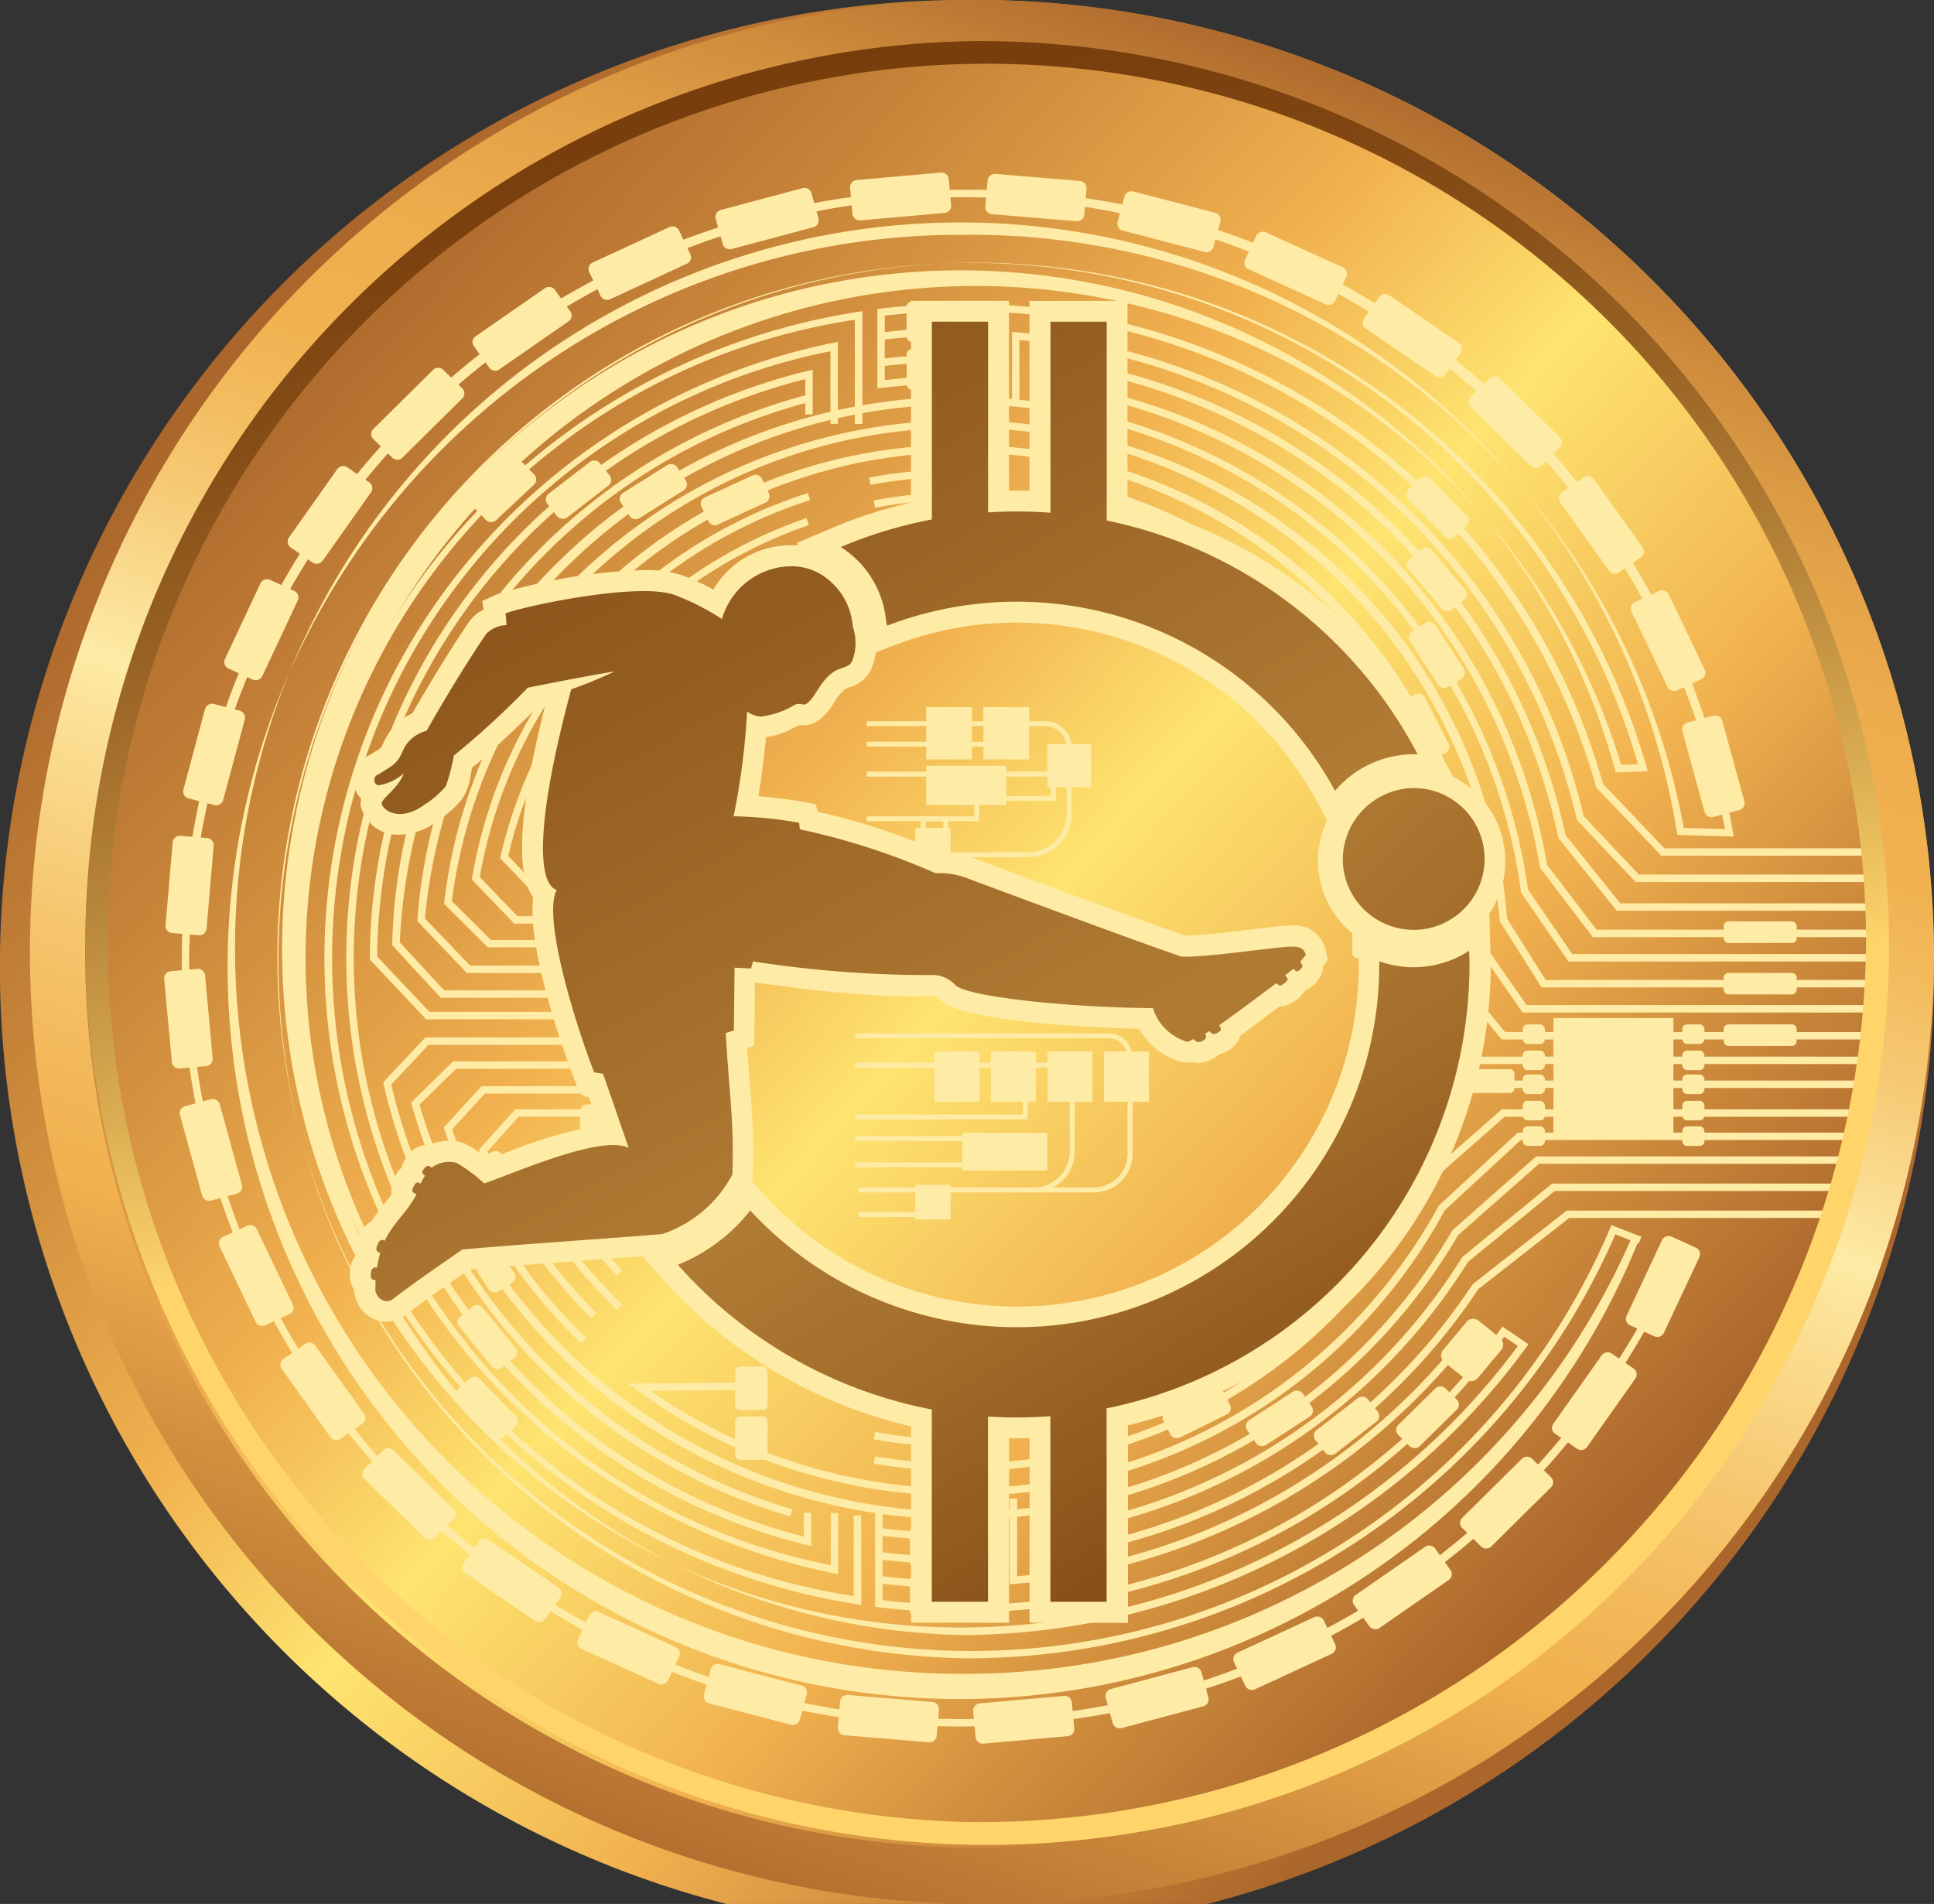 <svg xmlns="http://www.w3.org/2000/svg" xmlns:xlink="http://www.w3.org/1999/xlink" width="60.013" height="59.076" viewBox="0 0 60.013 59.076"><rect x="0" y="0" width="60.013" height="59.076" fill="#333333" stroke="none"/><defs><style>.a{fill:url(#a);}.b{fill:#feeba6;}.c{fill:url(#b);}.d{fill:url(#c);}.e{fill:url(#d);}.f{fill:url(#e);}.g{fill:url(#f);}.h{fill:url(#g);}</style><linearGradient id="a" x1="0.144" y1="0.17" x2="0.877" y2="0.85" gradientUnits="objectBoundingBox"><stop offset="0" stop-color="#ab662b"/><stop offset="0.149" stop-color="#c58238"/><stop offset="0.357" stop-color="#f1b14f"/><stop offset="0.491" stop-color="#fee470"/><stop offset="0.635" stop-color="#f3bc56"/><stop offset="0.673" stop-color="#f1b14f"/><stop offset="0.78" stop-color="#d18f3e"/><stop offset="0.924" stop-color="#ab662b"/></linearGradient><linearGradient id="b" x1="0.669" y1="0.013" x2="0.322" y2="1.012" gradientUnits="objectBoundingBox"><stop offset="0" stop-color="#ab662b"/><stop offset="0.023" stop-color="#b57130"/><stop offset="0.091" stop-color="#cf8d3d"/><stop offset="0.159" stop-color="#e2a147"/><stop offset="0.227" stop-color="#edad4d"/><stop offset="0.295" stop-color="#f1b14f"/><stop offset="0.334" stop-color="#f2b859"/><stop offset="0.4" stop-color="#f6ca75"/><stop offset="0.487" stop-color="#fde9a3"/><stop offset="0.491" stop-color="#feeba6"/><stop offset="0.52" stop-color="#fce298"/><stop offset="0.619" stop-color="#f6c770"/><stop offset="0.698" stop-color="#f2b758"/><stop offset="0.745" stop-color="#f1b14f"/><stop offset="0.854" stop-color="#d18f3e"/><stop offset="1" stop-color="#ab662b"/></linearGradient><linearGradient id="c" x1="0.609" y1="1.042" x2="0.392" y2="-0.041" gradientUnits="objectBoundingBox"><stop offset="0.412" stop-color="#fed46b"/><stop offset="0.5" stop-color="#dbad52"/><stop offset="0.609" stop-color="#b68439"/><stop offset="0.716" stop-color="#9a6425"/><stop offset="0.819" stop-color="#854d16"/><stop offset="0.915" stop-color="#793f0d"/><stop offset="1" stop-color="#753b0b"/></linearGradient><linearGradient id="d" x1="-0.056" y1="-0.035" x2="1.061" y2="1.551" gradientUnits="objectBoundingBox"><stop offset="0" stop-color="#854d16"/><stop offset="0.543" stop-color="#b07c34"/><stop offset="0.678" stop-color="#a26c2a"/><stop offset="0.938" stop-color="#7e4511"/><stop offset="1" stop-color="#753b0b"/></linearGradient><linearGradient id="e" x1="-4.069" y1="-4.462" x2="3.308" y2="3.549" xlink:href="#d"/><linearGradient id="f" x1="-0.298" y1="-0.8" x2="1.021" y2="0.99" xlink:href="#d"/><linearGradient id="g" x1="-0.195" y1="-0.316" x2="1.614" y2="2.169" xlink:href="#d"/></defs><g transform="translate(-458.874 -3191.102)"><path class="a" d="M518.887,3220.64A30.01,30.01,0,1,1,488.88,3191.1,29.775,29.775,0,0,1,518.887,3220.64Z"/><path class="b" d="M492.807,3228.1h-7.292v-.153h5.423a1.123,1.123,0,0,0,1.131-1.112v-2.608h-6.661v-.154h6.815v2.762a1.265,1.265,0,0,1-.672,1.112h1.256a1.049,1.049,0,0,0,1.055-1.038v-3a.6.6,0,0,0-.6-.593h-7.851v-.153h7.851a.753.753,0,0,1,.757.746v3A1.2,1.2,0,0,1,492.807,3228.1Z"/><path class="b" d="M490.77,3225.836h-5.361v-.154h5.207v-1.532h.154Z"/><path class="b" d="M489.111,3227.322h-3.7v-.153h3.549v-.664h-3.549v-.153h3.7Z"/><path class="b" d="M487.655,3228.864h-2.141v-.153H487.5v-.687h.154Z"/><path class="b" d="M488.735,3244.67h-.216a24.245,24.245,0,0,1-17.061-7.128,23.492,23.492,0,0,1-6.943-16.919,24.061,24.061,0,0,1,24.212-23.632h.215a23.943,23.943,0,0,1,23.706,19.93l.022.138-1.745-.049-.016-.093a22.516,22.516,0,1,0-22.177,26.119,22.541,22.541,0,0,0,20.789-13.564l.212.091a22.715,22.715,0,1,1-21-31.174,22.462,22.462,0,0,1,22.389,18.4l1.277.035a24.037,24.037,0,0,0-47.653,3.8,23.259,23.259,0,0,0,6.877,16.753,24.207,24.207,0,0,0,38.359-5.587l.2.108A24.192,24.192,0,0,1,488.735,3244.67Z"/><path class="b" d="M488.732,3242.553a21.652,21.652,0,1,1,21.234-27.662l.041.141-.994.037-.025-.086a21.054,21.054,0,1,0-20.256,26.616,21.5,21.5,0,0,0,17.242-8.734l-.423-.287a20.673,20.673,0,0,1-15.861,8.53l-.12.006v-2.986h.23v2.745a20.338,20.338,0,0,0,15.629-8.52l.066-.092.806.548-.07.1a21.73,21.73,0,0,1-17.5,8.925,20.931,20.931,0,1,1,20.451-27l.52-.019a21.534,21.534,0,1,0-.868,14.4l.043-.1.93.359-.083.215L509,3229.4A21.9,21.9,0,0,1,488.732,3242.553Z"/><path class="b" d="M487.25,3241.078c-.373-.026-.751-.062-1.121-.108l-.1-.013v-3.01h.231v2.806c.333.04.672.072,1.007.095Z"/><path class="b" d="M487.25,3240.335c-.373-.026-.751-.062-1.121-.108l.029-.229c.366.046.738.082,1.108.107Z"/><path class="b" d="M516.74,3217.651h-6.316l-2.015-2.11-.008-.028a20.252,20.252,0,0,0-18.6-14.73v2.721h-.23v-2.962l.12.005a20.633,20.633,0,0,1,12,4.488,20.163,20.163,0,0,1,6.924,10.388l1.907,2h6.217Z"/><path class="b" d="M486.1,3203.15v-2.461l.1-.013c.383-.046.773-.082,1.158-.106l.015.23c-.347.022-.7.054-1.044.094v2c.342-.039.687-.07,1.029-.092l.015.23c-.381.025-.766.06-1.146.106Z"/><path class="b" d="M486.232,3201.648l-.027-.229c.383-.045.773-.082,1.158-.106l.015.23C487,3201.567,486.612,3201.6,486.232,3201.648Z"/><path class="b" d="M486.232,3202.466l-.027-.229c.383-.046.773-.082,1.158-.107l.015.23C487,3202.385,486.611,3202.42,486.232,3202.466Z"/><path class="b" d="M485.6,3240.9l-.134-.021a20.707,20.707,0,0,1-12.363-6.808,20.064,20.064,0,0,1,.011-26.493,20.712,20.712,0,0,1,12.388-6.8l.133-.021v3.5H485.4v-3.234a20.026,20.026,0,0,0-.035,39.6v-2.5h.231Z"/><path class="b" d="M490.206,3240.259V3237.6h.23v2.409a19.759,19.759,0,0,0,13.391-6.935l.176.148a19.984,19.984,0,0,1-13.673,7.027Z"/><path class="b" d="M516.815,3218.47h-7.184l-1.823-1.927-.008-.031a19.371,19.371,0,0,0-17.293-14.86v1.875h-.231V3201.4l.125.011a19.764,19.764,0,0,1,11.347,4.737,19.3,19.3,0,0,1,6.27,10.281l1.712,1.809h7.085Z"/><path class="b" d="M484.882,3239.944l-.138-.027a19.906,19.906,0,0,1-11.284-6.694,19.254,19.254,0,0,1,0-24.786,19.9,19.9,0,0,1,11.276-6.7l.138-.028v2.544h-.231V3202a19.2,19.2,0,0,0,.011,37.668v-1.622h.231Z"/><path class="b" d="M491.046,3239.507v-1.684h.231v1.423a18.882,18.882,0,0,0,13.287-8.286l.025-.027,2.9-2.27h8.268v.23h-8.189l-2.823,2.21a19.111,19.111,0,0,1-13.57,8.388Z"/><path class="b" d="M516.891,3219.36h-7.848l-1.807-2.251-.006-.026a18.73,18.73,0,0,0-15.964-14.675v1.281h-.23v-1.542l.129.016a18.965,18.965,0,0,1,16.286,14.845l1.7,2.122h7.737Z"/><path class="b" d="M484.047,3239.075l-.144-.037a18.75,18.75,0,0,1,.047-36.432l.143-.037v1.391h-.23v-1.094a18.518,18.518,0,0,0-.047,35.911v-.736h.231Z"/><path class="b" d="M492.269,3238.592l-.043-.226a18.2,18.2,0,0,0,12.015-8.246l.025-.029,2.77-2.266h8.873v.23h-8.791l-2.691,2.2A18.425,18.425,0,0,1,492.269,3238.592Z"/><path class="b" d="M516.891,3220.178H508.3l-1.638-2.149-.005-.028a18.036,18.036,0,0,0-14.407-14.706l.044-.226a18.269,18.269,0,0,1,14.586,14.866l1.534,2.012h8.474Z"/><path class="b" d="M481.51,3222.73H472.1l-1.751-1.856v-.046a18.178,18.178,0,0,1,13.56-17.47l.06.223a17.947,17.947,0,0,0-13.39,17.2l1.62,1.717h9.312Z"/><path class="b" d="M483.393,3238.152a18.219,18.219,0,0,1-12.614-13.41l-.014-.059,1.309-1.391h9.612v.23h-9.513l-1.156,1.23a17.989,17.989,0,0,0,12.442,13.179Z"/><path class="b" d="M488.732,3238.244a17.676,17.676,0,0,1-17.082-12.868l-.018-.066,1.3-1.275h8.578v.23h-8.484l-1.135,1.114a17.569,17.569,0,0,0,32.04,3.914l.024-.029,2.587-2.282h9.594v.231h-9.507l-2.508,2.211A17.787,17.787,0,0,1,488.732,3238.244Z"/><path class="b" d="M481.51,3222.061h-8.959l-1.506-1.632,0-.047a17.189,17.189,0,0,1,5.326-12.015,17.78,17.78,0,0,1,29.919,10.337l1.374,2h9.3v.231h-9.422l-1.473-2.147,0-.029a17.484,17.484,0,0,0-34.789,1.582l1.374,1.489h8.858Z"/><path class="b" d="M476.906,3232.781a16.734,16.734,0,0,1-4.241-6.628l-.022-.064,1.174-1.286h7.592v.23h-7.491l-1.013,1.11a16.489,16.489,0,0,0,4.161,6.471Z"/><path class="b" d="M488.732,3237.513a16.989,16.989,0,0,1-10.094-3.28l-.281-.2,3.756-.035,0,.23-3.055.029a16.885,16.885,0,0,0,24.456-5.733l.023-.03,2.436-2.25h10.349v.231H506.065l-2.356,2.175A16.962,16.962,0,0,1,488.732,3237.513Z"/><path class="b" d="M516.853,3221.739H506.71l-1.3-2.057,0-.029a16.74,16.74,0,0,0-33.348-.051l1.4,1.46h8.054v.231h-8.152l-1.536-1.606,0-.051a16.513,16.513,0,0,1,5.329-10.994,17.142,17.142,0,0,1,23.154,0,16.515,16.515,0,0,1,5.327,10.965l1.2,1.9h10.016Z"/><path class="b" d="M477.218,3232a15.836,15.836,0,0,1-3.457-5.154l-.028-.067,1.132-1.259h6.544v.231h-6.441l-.966,1.074a15.614,15.614,0,0,0,3.378,5.011Z"/><path class="b" d="M488.732,3236.744a16.526,16.526,0,0,1-2.743-.228l.038-.227a16.383,16.383,0,0,0,2.7.224,16.056,16.056,0,0,0,14.365-8.885l.01-.02,2.373-2.087h11v.231h-10.91l-2.272,2a16.043,16.043,0,0,1-5.849,6.486A16.3,16.3,0,0,1,488.732,3236.744Z"/><path class="b" d="M516.891,3222.519h-10.77l-1.458-2.1v-.034a15.957,15.957,0,0,0-31.768-1.324l1.214,1.206h7.577v.231h-7.672l-1.36-1.352.006-.055a16.041,16.041,0,0,1,16.072-14.182,16.211,16.211,0,0,1,11.281,4.515,15.715,15.715,0,0,1,4.879,10.92l1.35,1.942h10.649Z"/><path class="b" d="M491.926,3235.676l-.047-.226a15.2,15.2,0,0,0,4.045-1.458H493.69v-.231h3.12l-.379.216A15.466,15.466,0,0,1,491.926,3235.676Z"/><path class="b" d="M481.837,3219.76h-7.006l-1.315-1.367.009-.058a15.031,15.031,0,0,1,3.621-7.516l.172.154a14.793,14.793,0,0,0-3.556,7.343l1.167,1.213h6.908Z"/><path class="b" d="M478.021,3231.74a15.241,15.241,0,0,1-2.851-3.7l-.043-.078,1.813-1.728h4.746v.231h-4.654l-1.617,1.542a14.988,14.988,0,0,0,2.766,3.561Z"/><path class="b" d="M488.732,3236a15.9,15.9,0,0,1-2.744-.239l.04-.227a15.715,15.715,0,0,0,3.694.205l.014.23C489.4,3235.992,489.065,3236,488.732,3236Z"/><path class="b" d="M516.815,3223.353H505.468l-1.565-1.914v-.043c.008-.188.011-.379.011-.568a15.063,15.063,0,0,0-12.036-14.623l.047-.225a15.5,15.5,0,0,1,8.727,5.228,15.057,15.057,0,0,1,3.492,9.62c0,.177,0,.356-.009.533l1.442,1.762h11.237Z"/><path class="b" d="M485.886,3206.146l-.042-.227a15.9,15.9,0,0,1,3.892-.234l-.015.23A15.693,15.693,0,0,0,485.886,3206.146Z"/><path class="b" d="M478.763,3209.556l-.151-.175a15.4,15.4,0,0,1,5.331-2.981l.071.22A15.135,15.135,0,0,0,478.763,3209.556Z"/><path class="b" d="M481.686,3219.064h-6.013l-1.279-1.332.014-.06a14.38,14.38,0,0,1,3.294-6.377l.172.154a14.149,14.149,0,0,0-3.228,6.213l1.125,1.171h5.915Z"/><path class="b" d="M488.737,3235.281a15,15,0,0,1-2.614-.229l.041-.227a14.976,14.976,0,0,0,3.515.2l.014.23C489.377,3235.271,489.055,3235.281,488.737,3235.281Z"/><path class="b" d="M486.029,3206.855l-.043-.227a15.131,15.131,0,0,1,3.707-.223l-.014.23A14.869,14.869,0,0,0,486.029,3206.855Z"/><path class="b" d="M479.918,3209.56l-.139-.183a14.7,14.7,0,0,1,4.121-2.2l.076.218A14.48,14.48,0,0,0,479.918,3209.56Z"/><path class="b" d="M481.062,3209.682l-.132-.189a14.647,14.647,0,0,1,3.188-1.69l.082.215A14.47,14.47,0,0,0,481.062,3209.682Z"/><path class="b" d="M478.018,3230.679a14.536,14.536,0,0,1-1.617-2.042l-.054-.082,1.71-1.573h3.453v.231h-3.364l-1.5,1.379a14.374,14.374,0,0,0,1.537,1.929Z"/><path class="b" d="M488.732,3234.63a14.309,14.309,0,0,1-2.746-.265l.044-.226a14.212,14.212,0,0,0,3.691.226l.016.23C489.4,3234.618,489.066,3234.63,488.732,3234.63Z"/><path class="b" d="M485.889,3207.545l-.047-.226a14.431,14.431,0,0,1,3.895-.258l-.016.23A14.212,14.212,0,0,0,485.889,3207.545Z"/><path class="b" d="M481.51,3218.47h-4.869l-1.427-1.313.019-.068a13.791,13.791,0,0,1,2.883-5.275l.173.151a13.563,13.563,0,0,0-2.814,5.119l1.256,1.155h4.779Z"/><path class="b" d="M488.732,3233.9a13.63,13.63,0,0,1-2.747-.28l.047-.226a13.417,13.417,0,0,0,3.688.239l.017.23C489.4,3233.884,489.067,3233.9,488.732,3233.9Z"/><path class="b" d="M485.89,3208.295l-.049-.225a13.669,13.669,0,0,1,3.893-.275l-.017.23A13.466,13.466,0,0,0,485.89,3208.295Z"/><path class="b" d="M481.837,3217.813h-3.785l-1.69-1.739.029-.069a13.157,13.157,0,0,1,3.236-4.688l.157.169a12.947,12.947,0,0,0-3.152,4.536l1.518,1.56h3.687Z"/><path class="b" d="M481.686,3216.908h-2.413l-1.715-1.7.04-.076a12.4,12.4,0,0,1,2.907-3.631l.15.176a12.125,12.125,0,0,0-2.813,3.488l1.526,1.509h2.318Z"/><path class="b" d="M487.25,3239.592c-.373-.026-.751-.063-1.121-.109l.029-.228c.366.045.738.081,1.108.107Z"/><path class="b" d="M487.25,3238.849c-.373-.026-.751-.063-1.121-.109l.029-.228c.366.045.738.081,1.108.107Z"/><rect class="b" width="11.104" height="0.231" transform="translate(505.523 3224.629)"/><path class="b" d="M516.74,3224.117H504.73l-3.28-3.25v-4.743h.23v4.647l3.145,3.115H516.74Z"/><path class="b" d="M490.77,3217.7h-2.776v-.154h2.776a1.2,1.2,0,0,0,1.207-1.187V3214.3a.674.674,0,0,0-.679-.666h-5.531v-.154H491.3a.827.827,0,0,1,.832.82v2.062A1.352,1.352,0,0,1,490.77,3217.7Z"/><rect class="b" width="3.919" height="0.154" transform="translate(485.767 3214.116)"/><path class="b" d="M489.259,3216.583h-3.493v-.153h3.339v-.632h2.378v-.6h-5.717v-.154h5.871v.907h-2.378Z"/><path class="b" d="M488.3,3219.645h-.153v-3.061H487.6v3.061h-.153v-3.214h.852Z"/><rect class="b" width="1.755" height="0.154" transform="translate(485.767 3217.254)"/><rect class="b" width="1.925" height="1.254" rx="0.158" transform="translate(487.008 3200.457)"/><rect class="b" width="1.925" height="1.254" rx="0.158" transform="translate(487.008 3201.94)"/><rect class="b" width="1.344" height="1.323" rx="0.088" transform="translate(492.84 3207.212)"/><rect class="b" width="1.344" height="1.323" rx="0.088" transform="translate(492.84 3233.29)"/><path class="b" d="M.15,0H.856a.15.15,0,0,1,.15.15V1.2a.149.149,0,0,1-.149.149H.15A.15.15,0,0,1,0,1.2V.15A.15.15,0,0,1,.15,0Z" transform="translate(481.686 3233.504)"/><rect class="b" width="1.006" height="1.347" rx="0.15" transform="translate(481.686 3235.05)"/><path class="b" d="M.149,0H1.473a.15.15,0,0,1,.15.15v.94a.15.15,0,0,1-.15.15H.15A.15.15,0,0,1,0,1.089V.149A.149.149,0,0,1,.149,0Z" transform="translate(487.109 3238.479)"/><rect class="b" width="1.623" height="1.24" rx="0.15" transform="translate(487.109 3240.002)"/><path class="b" d="M.15,0H.68A.15.15,0,0,1,.83.15V.94a.15.15,0,0,1-.15.15H.149A.149.149,0,0,1,0,.941V.15A.15.15,0,0,1,.15,0Z" transform="translate(501.113 3214.316)"/><rect class="b" width="1.887" height="1.09" rx="0.15" transform="translate(500.836 3215.827)"/><path class="b" d="M.149,0H1.737a.15.15,0,0,1,.15.15V.94a.15.15,0,0,1-.15.15H.15A.15.15,0,0,1,0,.94V.149A.149.149,0,0,1,.149,0Z" transform="translate(500.836 3219.739)"/><rect class="b" width="1.887" height="0.743" rx="0.15" transform="translate(500.836 3217.338)"/><rect class="b" width="1.887" height="0.743" rx="0.15" transform="translate(500.836 3218.502)"/><path class="b" d="M.15,0H2.316a.15.15,0,0,1,.15.15V.594a.149.149,0,0,1-.149.149H.15A.15.15,0,0,1,0,.593V.15A.15.15,0,0,1,.15,0Z" transform="translate(503.403 3224.274)"/><rect class="b" width="3.724" height="3.666" transform="translate(507.077 3222.688)"/><path class="b" d="M.149,0H2.115a.149.149,0,0,1,.149.149V.519a.15.15,0,0,1-.15.15H.15A.15.15,0,0,1,0,.519V.149A.149.149,0,0,1,.149,0Z" transform="translate(512.361 3222.887)"/><path class="b" d="M.149,0H2.115a.149.149,0,0,1,.149.149V.518a.15.15,0,0,1-.15.15H.15A.15.15,0,0,1,0,.519V.149A.149.149,0,0,1,.149,0Z" transform="translate(512.361 3221.289)"/><path class="b" d="M.15,0H2.115a.15.15,0,0,1,.15.15V.52a.149.149,0,0,1-.149.149H.15A.15.15,0,0,1,0,.519V.15A.15.15,0,0,1,.15,0Z" transform="translate(512.361 3219.691)"/><rect class="b" width="0.689" height="0.607" rx="0.15" transform="translate(506.124 3222.887)"/><rect class="b" width="0.689" height="0.607" rx="0.15" transform="translate(506.124 3223.698)"/><rect class="b" width="0.689" height="0.607" rx="0.15" transform="translate(506.124 3224.441)"/><rect class="b" width="0.689" height="0.607" rx="0.15" transform="translate(506.124 3225.258)"/><path class="b" d="M.149,0h.39a.15.15,0,0,1,.15.15V.457A.149.149,0,0,1,.54.606H.15A.15.15,0,0,1,0,.457V.149A.149.149,0,0,1,.149,0Z" transform="translate(506.124 3226.051)"/><rect class="b" width="0.689" height="0.607" rx="0.15" transform="translate(511.075 3222.887)"/><rect class="b" width="0.689" height="0.607" rx="0.15" transform="translate(511.075 3223.698)"/><rect class="b" width="0.689" height="0.607" rx="0.15" transform="translate(511.075 3224.441)"/><rect class="b" width="0.689" height="0.607" rx="0.15" transform="translate(511.075 3225.258)"/><path class="b" d="M.149,0h.39a.15.15,0,0,1,.15.15V.457A.149.149,0,0,1,.54.606H.15A.15.15,0,0,1,0,.457V.149A.149.149,0,0,1,.149,0Z" transform="translate(511.075 3226.051)"/><path class="b" d="M.232,0H2.065A.233.233,0,0,1,2.3.233v.779a.233.233,0,0,1-.233.233H.233A.233.233,0,0,1,0,1.012V.232A.232.232,0,0,1,.232,0Z" transform="translate(476.87 3219.227)"/><rect class="b" width="2.297" height="1.245" rx="0.233" transform="translate(476.87 3220.701)"/><rect class="b" width="2.297" height="1.245" rx="0.233" transform="translate(476.87 3222.323)"/><rect class="b" width="2.297" height="1.245" rx="0.233" transform="translate(476.87 3223.899)"/><path class="b" d="M.243,0H2.055A.242.242,0,0,1,2.3.242V1.1a.242.242,0,0,1-.242.242H.242A.242.242,0,0,1,0,1.1V.243A.243.243,0,0,1,.243,0Z" transform="translate(476.87 3225.367)"/><rect class="b" width="1.227" height="1.208" rx="0.225" transform="translate(478.993 3227.419)"/><path class="b" d="M.15,0H.869a.15.15,0,0,1,.15.15V1.2A.149.149,0,0,1,.87,1.35H.149A.149.149,0,0,1,0,1.2V.15A.15.15,0,0,1,.15,0Z" transform="translate(479.22 3213.461)"/><rect class="b" width="1.019" height="1.35" rx="0.149" transform="translate(479.22 3215.022)"/><path class="b" d="M482.62,3206.7l-1.468.677a.229.229,0,0,1-.3-.107l-.208-.438a.221.221,0,0,1,.109-.3l1.468-.677a.228.228,0,0,1,.3.107l.209.438A.222.222,0,0,1,482.62,3206.7Z"/><path class="b" d="M502.98,3214.587l-.728-1.426a.222.222,0,0,1,.1-.3l.44-.217a.229.229,0,0,1,.3.1l.728,1.426a.223.223,0,0,1-.1.3l-.439.217A.227.227,0,0,1,502.98,3214.587Z"/><path class="b" d="M503.5,3212.346l-.874-1.344a.221.221,0,0,1,.069-.308l.413-.26a.228.228,0,0,1,.313.068l.873,1.344a.221.221,0,0,1-.068.308l-.414.26A.227.227,0,0,1,503.5,3212.346Z"/><path class="b" d="M503.612,3209.989l-1.034-1.228a.221.221,0,0,1,.029-.314l.378-.309a.23.23,0,0,1,.319.03l1.035,1.228a.221.221,0,0,1-.03.314l-.378.308A.229.229,0,0,1,503.612,3209.989Z"/><path class="b" d="M503.715,3207.75l-1.127-1.147a.22.22,0,0,1,0-.315l.353-.337a.23.23,0,0,1,.321.006l1.127,1.147a.22.22,0,0,1-.006.315l-.352.336A.231.231,0,0,1,503.715,3207.75Z"/><path class="b" d="M480.084,3206.318l-1.366.859a.23.23,0,0,1-.313-.068l-.264-.408a.22.22,0,0,1,.069-.307l1.367-.859a.229.229,0,0,1,.313.068l.264.407A.221.221,0,0,1,480.084,3206.318Z"/><path class="b" d="M477.753,3206.169l-1.274.985a.23.23,0,0,1-.319-.037l-.3-.381a.221.221,0,0,1,.038-.313l1.276-.985a.229.229,0,0,1,.318.038l.3.38A.22.22,0,0,1,477.753,3206.169Z"/><path class="b" d="M475.444,3206.142l-1.174,1.1a.229.229,0,0,1-.32-.008l-.339-.35a.22.22,0,0,1,.008-.315l1.174-1.1a.229.229,0,0,1,.32.008l.339.35A.221.221,0,0,1,475.444,3206.142Z"/><path class="b" d="M474.463,3226.945l.694,1.442a.221.221,0,0,1-.108.3l-.443.207a.228.228,0,0,1-.3-.106l-.694-1.442a.222.222,0,0,1,.107-.3l.444-.207A.229.229,0,0,1,474.463,3226.945Z"/><path class="b" d="M473.958,3229.256l.873,1.345a.22.22,0,0,1-.069.307l-.414.261a.228.228,0,0,1-.312-.068l-.874-1.345a.222.222,0,0,1,.069-.308l.414-.26A.229.229,0,0,1,473.958,3229.256Z"/><path class="b" d="M473.855,3231.681l1.018,1.242a.221.221,0,0,1-.035.314l-.382.3a.229.229,0,0,1-.318-.034l-1.017-1.242a.22.22,0,0,1,.034-.314l.382-.3A.229.229,0,0,1,473.855,3231.681Z"/><path class="b" d="M473.759,3233.887l1.119,1.155a.22.22,0,0,1-.007.315l-.355.333a.229.229,0,0,1-.32-.007l-1.12-1.154a.221.221,0,0,1,.008-.316l.355-.333A.229.229,0,0,1,473.759,3233.887Z"/><path class="b" d="M496.94,3234.99l-1.449.715a.228.228,0,0,1-.3-.1l-.22-.432a.221.221,0,0,1,.1-.3l1.45-.716a.229.229,0,0,1,.3.1l.22.432A.222.222,0,0,1,496.94,3234.99Z"/><path class="b" d="M499.512,3235.057l-1.353.879a.23.23,0,0,1-.314-.063l-.271-.4a.221.221,0,0,1,.065-.309l1.353-.879a.229.229,0,0,1,.314.064l.27.4A.221.221,0,0,1,499.512,3235.057Z"/><path class="b" d="M501.585,3235.214l-1.272.989a.228.228,0,0,1-.318-.036l-.3-.38a.221.221,0,0,1,.037-.313l1.273-.989a.229.229,0,0,1,.318.037l.3.379A.22.22,0,0,1,501.585,3235.214Z"/><path class="b" d="M504.078,3234.84l-1.146,1.129a.23.23,0,0,1-.321,0l-.347-.342a.221.221,0,0,1,0-.315l1.147-1.128a.227.227,0,0,1,.32,0l.347.341A.219.219,0,0,1,504.078,3234.84Z"/><path class="b" d="M505.457,3232.988l-.727.871a.271.271,0,0,1-.379.037l-.66-.533a.262.262,0,0,1-.037-.373l.726-.871a.271.271,0,0,1,.379-.037l.66.533A.263.263,0,0,1,505.457,3232.988Z"/><rect class="b" width="1.418" height="1.623" transform="translate(487.616 3213.042)"/><rect class="b" width="1.418" height="1.623" transform="translate(489.39 3213.042)"/><rect class="b" width="2.483" height="1.22" transform="translate(487.616 3214.86)"/><rect class="b" width="1.357" height="1.336" transform="translate(491.375 3214.193)"/><rect class="b" width="1.094" height="1.077" transform="translate(487.276 3216.793)"/><rect class="b" width="1.396" height="1.561" transform="translate(487.869 3223.728)"/><rect class="b" width="1.396" height="1.561" transform="translate(489.623 3223.728)"/><rect class="b" width="1.396" height="1.561" transform="translate(491.377 3223.728)"/><rect class="b" width="1.396" height="1.561" transform="translate(493.132 3223.728)"/><rect class="b" width="2.645" height="1.165" transform="translate(488.732 3226.254)"/><rect class="b" width="1.094" height="1.077" transform="translate(487.276 3227.865)"/><path class="b" d="M465.274,3224.181l-.822.073a.224.224,0,0,1-.245-.2l-.237-2.576a.223.223,0,0,1,.2-.241l.823-.073a.224.224,0,0,1,.244.2l.237,2.576A.223.223,0,0,1,465.274,3224.181Z"/><path class="b" d="M466.222,3228.139l-.8.213a.226.226,0,0,1-.276-.156l-.688-2.5a.221.221,0,0,1,.159-.272l.8-.213a.224.224,0,0,1,.276.156l.688,2.5A.221.221,0,0,1,466.222,3228.139Z"/><path class="b" d="M467.853,3231.876l-.748.346a.226.226,0,0,1-.3-.107l-1.118-2.341a.221.221,0,0,1,.108-.295l.747-.346a.228.228,0,0,1,.3.107l1.118,2.341A.221.221,0,0,1,467.853,3231.876Z"/><path class="b" d="M470.119,3235.277l-.676.468a.228.228,0,0,1-.314-.053l-1.513-2.115a.219.219,0,0,1,.054-.309l.675-.468a.227.227,0,0,1,.314.053l1.514,2.115A.22.22,0,0,1,470.119,3235.277Z"/><path class="b" d="M472.95,3238.239l-.582.576a.227.227,0,0,1-.319,0l-1.864-1.823a.22.22,0,0,1,0-.314l.582-.576a.226.226,0,0,1,.318,0l1.864,1.823A.22.22,0,0,1,472.95,3238.239Z"/><path class="b" d="M476.261,3240.672l-.472.667a.229.229,0,0,1-.314.056l-2.157-1.478a.22.22,0,0,1-.056-.309l.472-.667a.226.226,0,0,1,.313-.055l2.157,1.477A.219.219,0,0,1,476.261,3240.672Z"/><path class="b" d="M479.95,3242.5l-.346.738a.228.228,0,0,1-.3.108l-2.385-1.086a.221.221,0,0,1-.109-.295l.346-.737a.227.227,0,0,1,.3-.109l2.384,1.087A.22.22,0,0,1,479.95,3242.5Z"/><path class="b" d="M483.907,3243.673l-.212.787a.225.225,0,0,1-.275.157l-2.541-.662a.223.223,0,0,1-.16-.271l.212-.786a.225.225,0,0,1,.275-.158l2.541.662A.222.222,0,0,1,483.907,3243.673Z"/><path class="b" d="M488.01,3244.151l-.07.81a.224.224,0,0,1-.243.2l-2.619-.218a.223.223,0,0,1-.205-.24l.069-.81a.225.225,0,0,1,.243-.2l2.619.218A.224.224,0,0,1,488.01,3244.151Z"/><path class="b" d="M492.134,3243.92l.075.81a.221.221,0,0,1-.2.24l-2.617.234a.225.225,0,0,1-.245-.2l-.075-.809a.225.225,0,0,1,.205-.241l2.617-.233A.224.224,0,0,1,492.134,3243.92Z"/><path class="b" d="M496.156,3242.987l.216.785a.222.222,0,0,1-.158.272l-2.537.677a.226.226,0,0,1-.276-.156l-.216-.785a.221.221,0,0,1,.158-.272l2.536-.677A.227.227,0,0,1,496.156,3242.987Z"/><path class="b" d="M499.952,3241.381l.351.736a.22.22,0,0,1-.108.3l-2.378,1.1a.227.227,0,0,1-.3-.106l-.351-.736a.22.22,0,0,1,.108-.295l2.378-1.1A.228.228,0,0,1,499.952,3241.381Z"/><path class="b" d="M503.407,3239.151l.475.664a.22.22,0,0,1-.054.31l-2.148,1.49a.228.228,0,0,1-.314-.054l-.476-.664a.22.22,0,0,1,.055-.31l2.148-1.49A.229.229,0,0,1,503.407,3239.151Z"/><path class="b" d="M506.416,3236.364l.586.573a.22.22,0,0,1,0,.314l-1.852,1.834a.228.228,0,0,1-.319,0l-.585-.573a.218.218,0,0,1,0-.313l1.852-1.835A.229.229,0,0,1,506.416,3236.364Z"/><path class="b" d="M508.887,3233.1l.678.464a.221.221,0,0,1,.057.309l-1.5,2.124a.228.228,0,0,1-.314.055l-.678-.465a.219.219,0,0,1-.056-.308l1.5-2.124A.227.227,0,0,1,508.887,3233.1Z"/><path class="b" d="M510.747,3229.473l.749.341a.221.221,0,0,1,.11.295l-1.1,2.348a.226.226,0,0,1-.3.107l-.749-.341a.22.22,0,0,1-.11-.294l1.1-2.348A.227.227,0,0,1,510.747,3229.473Z"/><path class="b" d="M511.239,3213.521l.8-.213a.225.225,0,0,1,.276.156l.688,2.5a.221.221,0,0,1-.159.272l-.8.213a.225.225,0,0,1-.276-.156l-.688-2.5A.221.221,0,0,1,511.239,3213.521Z"/><path class="b" d="M509.608,3209.784l.747-.345a.227.227,0,0,1,.3.1l1.118,2.342a.22.22,0,0,1-.108.295l-.748.346a.226.226,0,0,1-.3-.107l-1.118-2.341A.221.221,0,0,1,509.608,3209.784Z"/><path class="b" d="M507.342,3206.383l.676-.468a.227.227,0,0,1,.314.053l1.513,2.115a.219.219,0,0,1-.054.309l-.675.468a.227.227,0,0,1-.314-.053l-1.514-2.115A.22.22,0,0,1,507.342,3206.383Z"/><path class="b" d="M504.511,3203.421l.582-.576a.228.228,0,0,1,.319,0l1.864,1.824a.219.219,0,0,1,0,.313l-.582.577a.227.227,0,0,1-.318,0l-1.864-1.824A.22.22,0,0,1,504.511,3203.421Z"/><path class="b" d="M501.2,3200.988l.472-.667a.227.227,0,0,1,.314-.055l2.157,1.477a.22.22,0,0,1,.056.309l-.472.667a.227.227,0,0,1-.313.055l-2.157-1.477A.219.219,0,0,1,501.2,3200.988Z"/><path class="b" d="M497.511,3199.158l.346-.738a.229.229,0,0,1,.3-.108l2.385,1.086a.221.221,0,0,1,.109.3l-.346.738a.228.228,0,0,1-.3.108l-2.384-1.086A.22.22,0,0,1,497.511,3199.158Z"/><path class="b" d="M493.554,3197.986l.212-.785a.225.225,0,0,1,.275-.158l2.541.662a.222.222,0,0,1,.16.271l-.212.786a.226.226,0,0,1-.275.158l-2.541-.662A.223.223,0,0,1,493.554,3197.986Z"/><path class="b" d="M489.451,3197.509l.07-.81a.223.223,0,0,1,.243-.2l2.619.217a.223.223,0,0,1,.205.24l-.069.81a.224.224,0,0,1-.244.2l-2.618-.217A.224.224,0,0,1,489.451,3197.509Z"/><path class="b" d="M485.327,3197.74l-.075-.81a.224.224,0,0,1,.2-.241l2.617-.232a.223.223,0,0,1,.245.2l.075.81a.224.224,0,0,1-.2.241l-2.618.233A.224.224,0,0,1,485.327,3197.74Z"/><path class="b" d="M481.3,3198.673l-.216-.785a.221.221,0,0,1,.159-.272l2.536-.677a.226.226,0,0,1,.276.156l.216.785a.221.221,0,0,1-.158.272l-2.536.677A.226.226,0,0,1,481.3,3198.673Z"/><path class="b" d="M477.509,3200.279l-.351-.736a.22.22,0,0,1,.108-.295l2.379-1.1a.226.226,0,0,1,.3.106l.351.736a.22.22,0,0,1-.108.295l-2.378,1.1A.227.227,0,0,1,477.509,3200.279Z"/><path class="b" d="M474.054,3202.509l-.475-.665a.218.218,0,0,1,.054-.308l2.148-1.491a.228.228,0,0,1,.314.054l.476.665a.218.218,0,0,1-.055.308l-2.148,1.491A.229.229,0,0,1,474.054,3202.509Z"/><path class="b" d="M471.045,3205.3l-.586-.573a.221.221,0,0,1,0-.314l1.853-1.834a.228.228,0,0,1,.319,0l.586.573a.219.219,0,0,1,0,.313l-1.853,1.835A.228.228,0,0,1,471.045,3205.3Z"/><path class="b" d="M468.574,3208.555l-.678-.464a.221.221,0,0,1-.057-.309l1.5-2.123a.228.228,0,0,1,.314-.056l.678.464a.221.221,0,0,1,.056.31l-1.5,2.123A.227.227,0,0,1,468.574,3208.555Z"/><path class="b" d="M466.715,3212.187l-.75-.341a.221.221,0,0,1-.11-.295l1.1-2.347a.228.228,0,0,1,.3-.109l.749.342a.22.22,0,0,1,.11.294l-1.1,2.348A.227.227,0,0,1,466.715,3212.187Z"/><path class="b" d="M465.524,3216.082l-.8-.208a.221.221,0,0,1-.16-.271l.672-2.5a.226.226,0,0,1,.276-.158l.8.208a.221.221,0,0,1,.159.271l-.672,2.5A.226.226,0,0,1,465.524,3216.082Z"/><path class="b" d="M465.039,3220.12l-.823-.068a.223.223,0,0,1-.205-.239l.221-2.578a.226.226,0,0,1,.244-.2l.822.069a.222.222,0,0,1,.206.239l-.221,2.578A.224.224,0,0,1,465.039,3220.12Z"/><path class="c" d="M488.881,3191.1a29.542,29.542,0,1,0,30.006,29.538A29.776,29.776,0,0,0,488.881,3191.1Zm0,57.331a27.8,27.8,0,1,1,28.234-27.793A28.016,28.016,0,0,1,488.881,3248.433Z"/><path class="d" d="M489.068,3192.377a27.986,27.986,0,1,0,28.427,27.983A28.208,28.208,0,0,0,489.068,3192.377Zm0,55.26a27.28,27.28,0,1,1,27.71-27.277A27.5,27.5,0,0,1,489.068,3247.637Z"/><path class="b" d="M470.871,3232.113a1.021,1.021,0,0,1-.986-.83l-.016-.072v-.072a.921.921,0,0,1-.123-.685.792.792,0,0,1,.184-.416,1,1,0,0,1,.476-1.049,5.79,5.79,0,0,1,.4-.548c.079-.1.152-.19.219-.282a.868.868,0,0,1,.107-.559.97.97,0,0,1,.208-.274.887.887,0,0,1,.139-.314.8.8,0,0,1,.672-.388h.044a1.642,1.642,0,0,1,.633-.129,1.14,1.14,0,0,1,.476.095,3.735,3.735,0,0,1,.726.489l.356-.135a15.389,15.389,0,0,1,3.063-.931l-.167-.484-.187-.537-.258-.044-.134-.341c-.017-.043-1.507-3.865-1.284-5.659-.438-.615-.6-2.118.373-5.96l-.227.045c-.414.409-1.469,1.433-2.04,1.888-.014.068-.029.139-.043.208a1.79,1.79,0,0,1-.252.743,2.585,2.585,0,0,1-.635.591c-.047.034-.093.067-.139.1a1.952,1.952,0,0,1-1.171.437,1.184,1.184,0,0,1-1.205-.833l-.021-.095.008-.1a.861.861,0,0,1,.013-.09.812.812,0,0,1-.231-.452.836.836,0,0,1,.495-.9l.128-.08c.221-.136.225-.138.289-.272a1.817,1.817,0,0,1,.91-.945c.3-.516,1.061-1.824,1.759-2.837a1.153,1.153,0,0,1,.449-.378l-.044-.265.45-.207a17.716,17.716,0,0,1,4.559-.756,3.552,3.552,0,0,1,1.175.156,5.8,5.8,0,0,1,.989.451,2.782,2.782,0,0,1,2.352-1.377h.031a2.391,2.391,0,0,1,1.6.568,2.675,2.675,0,0,1,.977,1.829c.008.048.017.094.026.138a1.963,1.963,0,0,1-.092,1.324,1.045,1.045,0,0,1-.681.553.5.5,0,0,0-.124.051l-.021.016a1.509,1.509,0,0,0-.314.391,1.785,1.785,0,0,1-.534.593.79.79,0,0,1-.421.123.711.711,0,0,1-.109-.008c-.073.032-.146.067-.221.1a2.392,2.392,0,0,1-.833.277c-.053.562-.141,1.262-.234,1.83.71.056,1.333.169,1.368.175l.41.075.06.237a20.452,20.452,0,0,1,3.8,1.245,2.847,2.847,0,0,1,1.026.187l.147.054c3.292,1.228,5.56,2.058,6.422,2.35h.015c.474,0,1.358-.106,2.069-.19.4-.048.75-.089.977-.107l.036,0c.078-.006.157-.011.234-.011a.977.977,0,0,1,1.038.767l.069.307-.153.188a.653.653,0,0,1-.067.283.959.959,0,0,1-.485.467,1.129,1.129,0,0,1-.657.486l-.063.012h-.077c-.327.245-.858.639-1.212.9a.836.836,0,0,1-.359.456.91.91,0,0,1-.307.129.96.96,0,0,1-.215.153.93.93,0,0,1-.433.116.766.766,0,0,1-.205-.028.689.689,0,0,1-.15.016.738.738,0,0,1-.262-.049,2.184,2.184,0,0,1-1.212-1c-1.576-.037-5.384-.231-6.117-.846l-.036-.029-.03-.035a.335.335,0,0,0-.255-.112h-.027c-.213.015-.449.022-.7.022a34.121,34.121,0,0,1-3.964-.335c-.29-.037-.559-.07-.795-.1l-.021,1.959-.219.07c.029.44.059.812.086,1.151.013.174.027.339.038.5a19.177,19.177,0,0,1,.052,2.295c-.031.894-1.962,2.467-2.805,2.467h0c-.476.041-1.365.106-2.391.181-1.306.1-2.775.2-3.6.278l-.4.278c-.431.3-.967.669-1.593,1.147A.961.961,0,0,1,470.871,3232.113Z"/><path class="e" d="M481.6,3227.544a18.849,18.849,0,0,0-.051-2.225c-.043-.582-.1-1.231-.156-2.163l.254-.081.021-1.949.517.027s-.01,0,.057-.221a35.369,35.369,0,0,0,5.485.424.981.981,0,0,1,.808.325c.425.357,3.525.684,6.113.7a1.587,1.587,0,0,0,1.02,1.031c.056.032.1,0,.246-.071.083.087.129.133.282.054.122-.064.119-.122.078-.221l.123-.078c.078.081.148.125.265.05s.127-.1.043-.232c.263-.173,1.778-1.308,1.778-1.308.056.055.089.085.122.079a.564.564,0,0,0,.22-.171c.018-.043-.024-.095-.072-.153l.261-.2c.045.058.082.092.116.081a.314.314,0,0,0,.158-.15c.017-.036-.029-.094-.067-.149l.171-.21c-.067-.3-.365-.267-.626-.249-.652.05-2.515.329-3.225.3-1.33-.443-6.384-2.332-6.683-2.443a2.331,2.331,0,0,0-.952-.144,21.489,21.489,0,0,0-4.173-1.354c-.068-.02-.042-.13-.063-.214a13.011,13.011,0,0,0-2.031-.2,22.267,22.267,0,0,0,.417-3.247.89.89,0,0,0,.417.155,2.608,2.608,0,0,0,1.058-.363c.211-.086.242.039.363-.036.27-.168.4-.657.8-.954.253-.2.516-.14.624-.372a1.554,1.554,0,0,0,.016-1.074,2.05,2.05,0,0,0-.741-1.438,1.765,1.765,0,0,0-1.209-.427,2.259,2.259,0,0,0-2.107,1.636,7.526,7.526,0,0,0-1.475-.748c-1.165-.417-4.834.389-5.245.578a2.373,2.373,0,0,1,.031.361.891.891,0,0,0-.624.269c-.863,1.253-1.854,3.009-1.854,3.009a1.1,1.1,0,0,0-.763.684c-.176.368-.336.415-.7.65-.252.086-.16.365-.016.354a1.5,1.5,0,0,0,.77-.37c-.146.445-.669.759-.684.939.053.242.617.577,1.35.019a2.706,2.706,0,0,0,.644-.562,6.119,6.119,0,0,0,.246-.946,26.251,26.251,0,0,0,2.294-2.106s1.826-.369,2.7-.505c0,0-.677.322-1.352.554-1.128,4.192-1.04,6.038-.448,6.228-.461.83.6,4.229,1.16,5.657l.276.047s.111.318.313.9c.127.367.29.838.483,1.4-.834-.427-3.525.774-4.484,1.1a4.744,4.744,0,0,0-.858-.637.879.879,0,0,0-.77.15c-.056-.036-.129-.132-.25.047-.079.115-.04.14.043.2a2.689,2.689,0,0,0-.137.242c-.068-.019-.121-.092-.215.085-.1.2,0,.207.088.242-.27.548-.717.883-.988,1.449-.084-.034-.147-.073-.234.151-.061.158,0,.185.094.235a4.27,4.27,0,0,0-.1.45.136.136,0,0,0-.179.115c-.031.225,0,.258.136.273,0,.1-.008.2-.008.321.078.332.372.4.544.265.921-.7,1.631-1.165,2.152-1.538,1.369-.129,5.112-.383,6.209-.479A3.85,3.85,0,0,0,481.6,3227.544Z"/><path class="b" d="M502.738,3220.715a2.906,2.906,0,1,1,2.844-2.905A2.877,2.877,0,0,1,502.738,3220.715Z"/><path class="f" d="M500.542,3217.81a2.2,2.2,0,1,0,2.2-2.257A2.227,2.227,0,0,0,500.542,3217.81Z"/><path class="b" d="M490.823,3241.448v-5.725c-.134,0-.269.006-.4.006l-.237,0v5.721h-3.04v-6.089a14.8,14.8,0,0,1-7.717-4.585l-.653-.736.935-.309a4.762,4.762,0,0,0,1.937-1.467l.468-.607.52.563a10.6,10.6,0,0,0,18.4-7.192V3221c0-.022,0-.044,0-.066l-.007-.926.872.311a2.5,2.5,0,0,0,2.223-.26l.965-.621.037,1.257c0,.111.007.222.007.333a14.749,14.749,0,0,1-11.26,14.3v6.127Z"/><path class="g" d="M502.738,3221.114a3.174,3.174,0,0,1-1.065-.187c0,.033,0,.066,0,.1a11.249,11.249,0,0,1-19.519,7.632,5.413,5.413,0,0,1-2.246,1.686,14.063,14.063,0,0,0,7.88,4.49v5.966h1.744v-5.748q.439.029.886.029c.353,0,.7-.014,1.05-.039v5.758h1.744v-6a14.078,14.078,0,0,0,11.261-13.775c0-.142-.007-.283-.011-.424A3.183,3.183,0,0,1,502.738,3221.114Z"/><path class="b" d="M499.732,3215.95a10.6,10.6,0,0,0-13.1-4.829l-.723.277-.178-.928a2.43,2.43,0,0,0-.886-1.685c-.07-.055-.144-.109-.235-.167l-1.022-.665,1.123-.475a14.635,14.635,0,0,1,2.432-.785v-6.257h3.04v5.89l.237,0c.134,0,.268,0,.4.006v-5.894h3.04v6.3a14.665,14.665,0,0,1,9.58,7.479l.522.994-1.122-.045-.07,0-.035,0a2.57,2.57,0,0,0-1.946.907l-.61.711Z"/><path class="h" d="M485.247,3208.277a3.055,3.055,0,0,1,1.121,2.072l.025.132.007.035a11.243,11.243,0,0,1,13.9,5.123,3.211,3.211,0,0,1,2.438-1.133c.045,0,.088,0,.131.007a14.1,14.1,0,0,0-9.654-7.26v-6.169h-1.744v5.927q-.521-.039-1.05-.039-.447,0-.886.029v-5.917h-1.744v6.136a13.86,13.86,0,0,0-2.828.855C485.058,3208.136,485.152,3208.2,485.247,3208.277Z"/></g></svg>